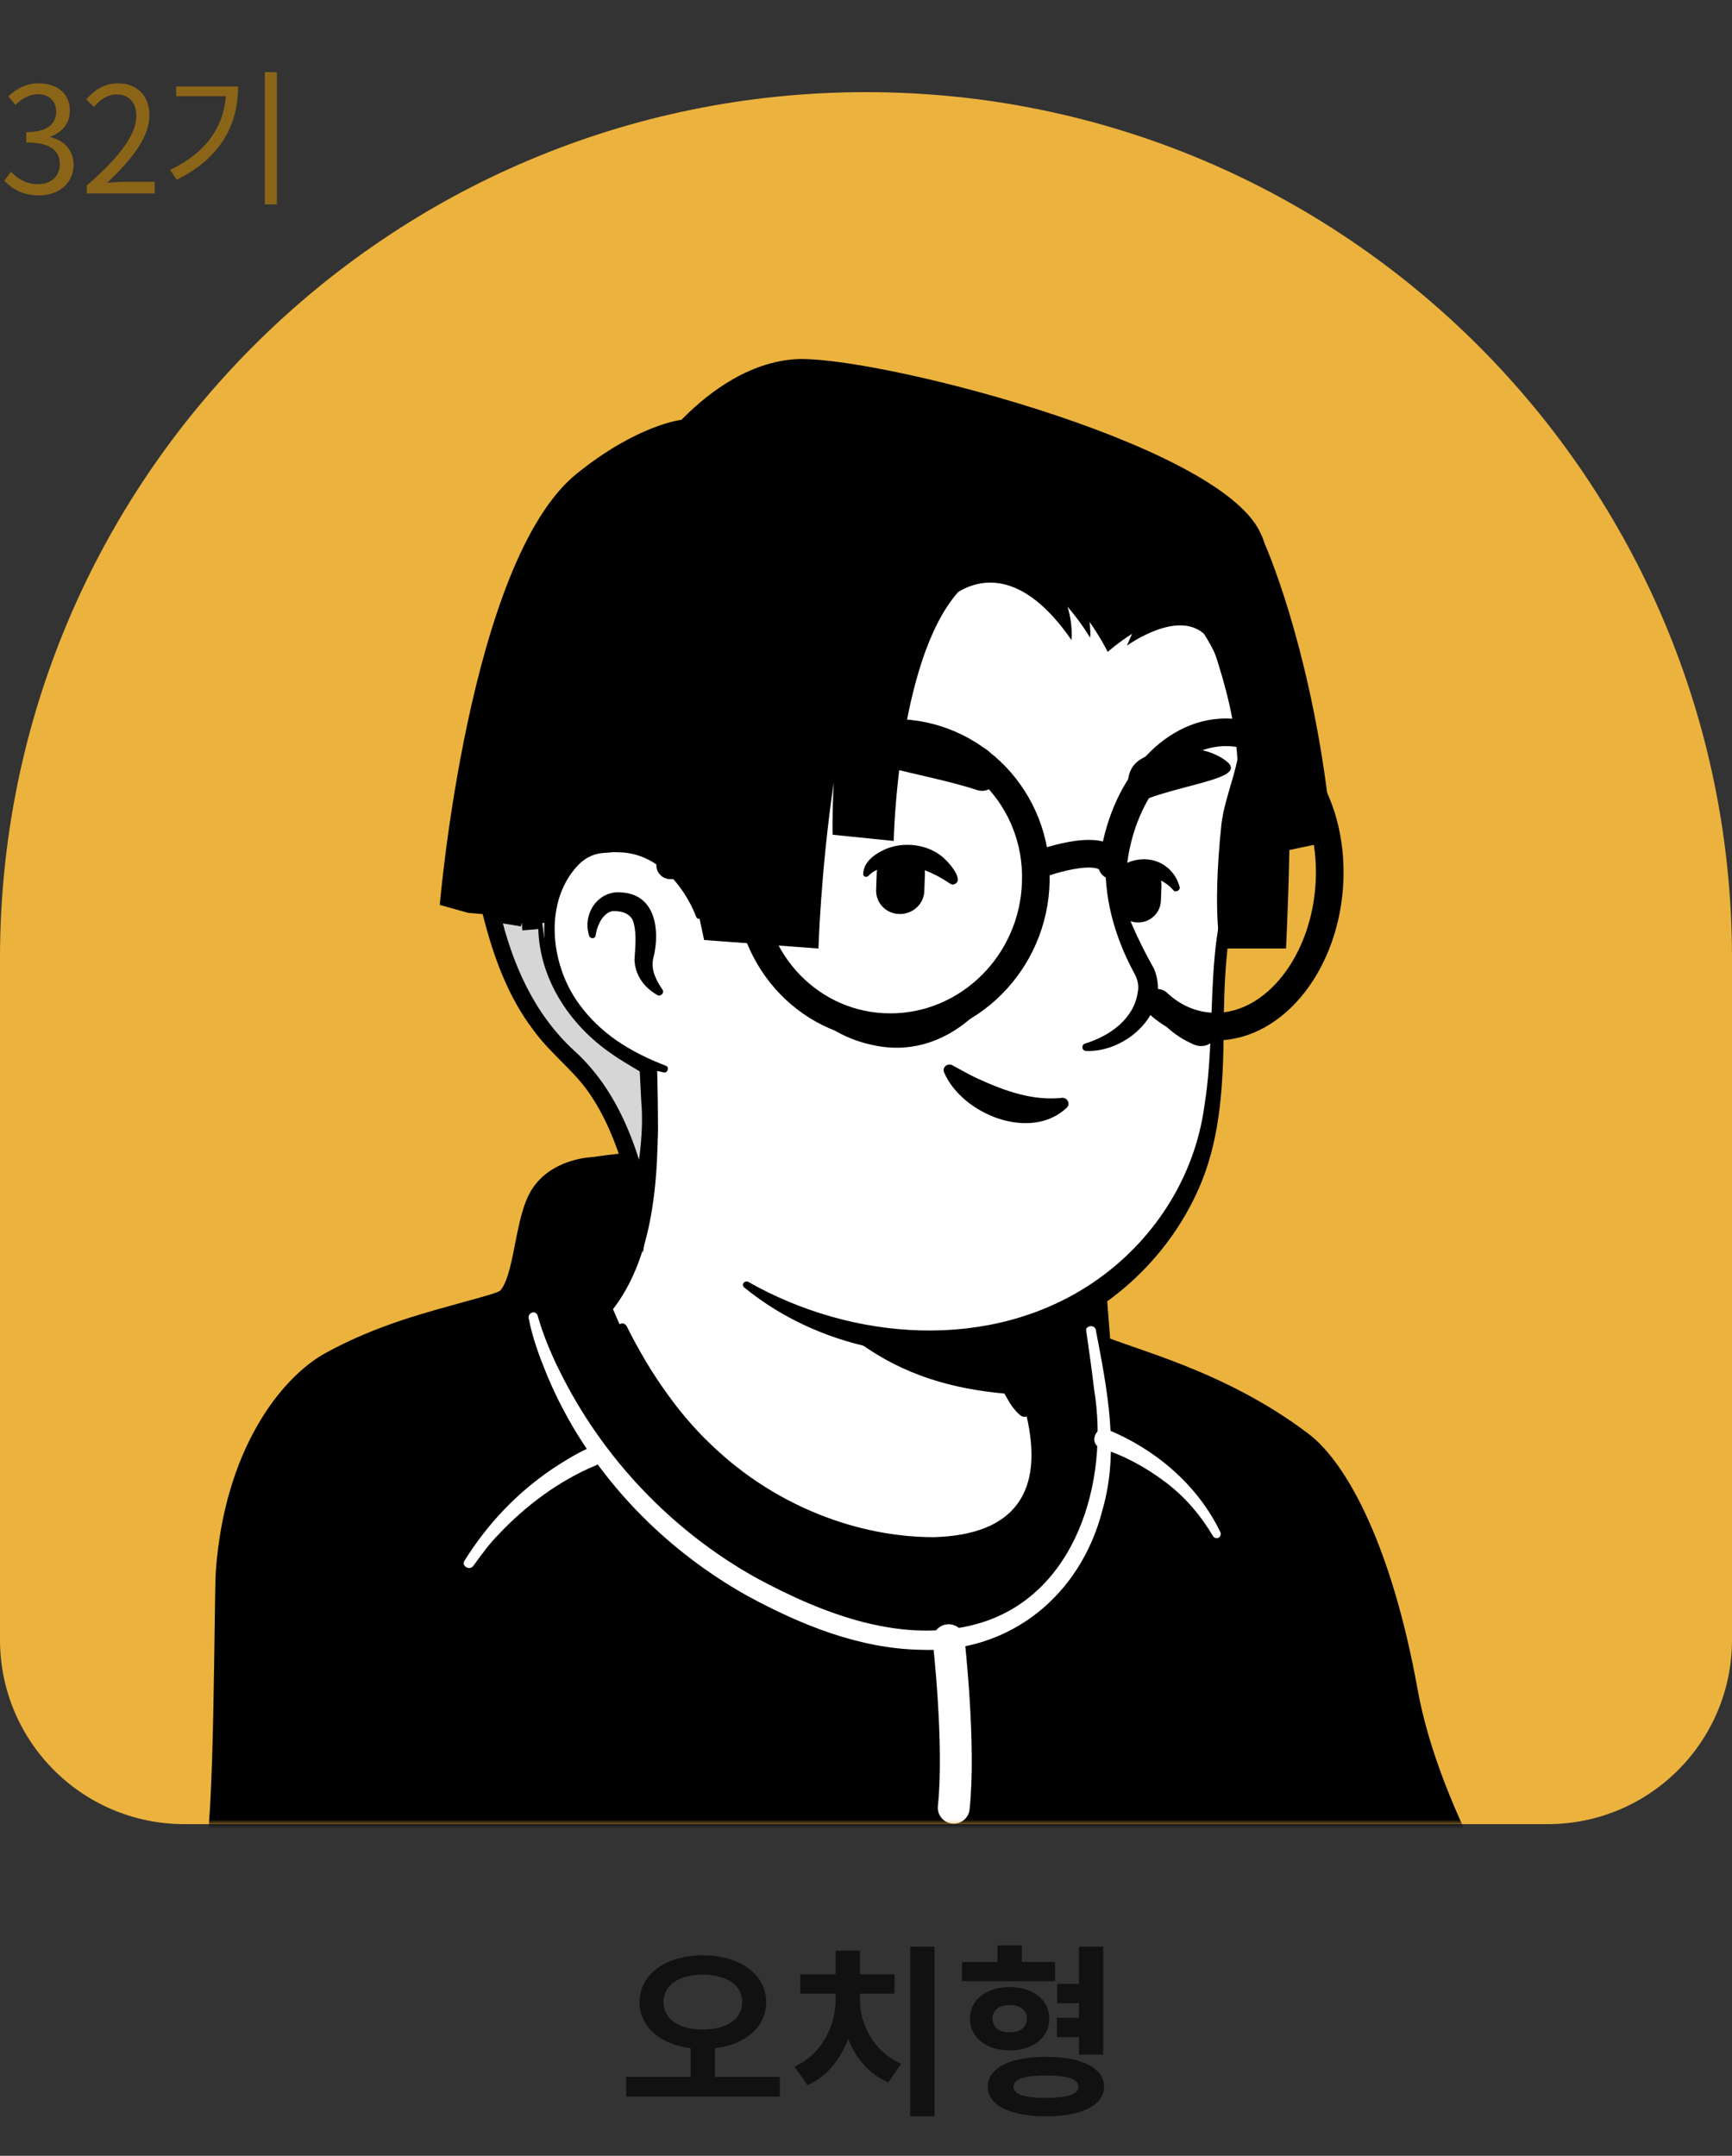<svg width="188" height="234" viewBox="0 0 188 234" fill="none" xmlns="http://www.w3.org/2000/svg">
<rect x="0" y="0" width="188" height="234" fill="#333333" stroke="none"/>
<path d="M72.022 217.32C72.022 215.44 73.762 214.34 76.282 214.34C78.822 214.34 80.562 215.44 80.562 217.32C80.562 219.2 78.822 220.3 76.282 220.3C73.762 220.3 72.022 219.2 72.022 217.32ZM77.602 225.44V222.32C80.862 221.94 83.162 220.06 83.162 217.32C83.162 214.24 80.222 212.24 76.282 212.24C72.362 212.24 69.422 214.24 69.422 217.32C69.422 220.06 71.722 221.92 74.962 222.32V225.44H67.962V227.58H84.642V225.44H77.602ZM93.341 216.4H97.101V214.3H93.341V211.74H90.701V214.3H86.861V216.4H90.701V217.04C90.701 219.84 89.261 222.96 86.241 224.32L87.661 226.34C89.761 225.4 91.241 223.52 92.061 221.3C92.881 223.4 94.341 225.16 96.421 226.02L97.821 224C94.801 222.7 93.341 219.7 93.341 217.04V216.4ZM98.801 211.3V229.72H101.441V211.3H98.801ZM117.119 223.02H119.759V211.3H117.119V215.34H114.759V217.44H117.119V219.02H114.719V221.12H117.119V223.02ZM114.519 212.96H110.919V211.16H108.279V212.96H104.419V215.04H114.519V212.96ZM107.739 219.12C107.739 218.16 108.479 217.64 109.599 217.64C110.699 217.64 111.459 218.16 111.459 219.12C111.459 220.08 110.699 220.6 109.599 220.6C108.479 220.6 107.739 220.08 107.739 219.12ZM113.899 219.12C113.899 217.08 112.119 215.68 109.599 215.68C107.059 215.68 105.279 217.08 105.279 219.12C105.279 221.16 107.059 222.56 109.599 222.56C112.119 222.56 113.899 221.16 113.899 219.12ZM113.539 227.72C111.259 227.72 110.019 227.34 110.019 226.5C110.019 225.64 111.259 225.28 113.539 225.28C115.799 225.28 117.059 225.64 117.059 226.5C117.059 227.34 115.799 227.72 113.539 227.72ZM113.539 223.26C109.659 223.26 107.219 224.46 107.219 226.5C107.219 228.52 109.659 229.72 113.539 229.72C117.419 229.72 119.839 228.52 119.839 226.5C119.839 224.46 117.419 223.26 113.539 223.26Z" fill="#111111"/>
<path d="M0 104C0 52.085 42.085 10 94 10C145.915 10 188 52.085 188 104V178C188 189.046 179.046 198 168 198H20C8.954 198 0 189.046 0 178V104Z" fill="#EBB23D"/>
<mask id="mask0_322_1682" style="mask-type:alpha" maskUnits="userSpaceOnUse" x="0" y="10" width="188" height="188">
<path d="M0 10H188V178C188 189.046 179.046 198 168 198H20C8.954 198 0 189.046 0 178V10Z" fill="#D9D9D9"/>
</mask>
<g mask="url(#mask0_322_1682)">
<path d="M145.055 181.043C144.625 181.35 144.133 181.657 143.703 181.965C143.212 182.272 142.782 182.579 142.29 182.825C141.86 183.071 141.491 183.316 141.061 183.562C141 183.623 140.938 183.623 140.877 183.685C139.464 184.545 137.989 185.344 136.515 186.081C136.085 186.327 135.593 186.572 135.163 186.757C135.163 186.757 135.102 186.818 135.04 186.818C134.549 187.064 134.057 187.31 133.566 187.555C132.583 188.047 131.538 188.477 130.555 188.907C130.064 189.153 129.511 189.337 129.02 189.522C128.528 189.706 127.975 189.952 127.484 190.136C126.992 190.32 126.439 190.566 125.948 190.75C125.948 190.75 125.948 190.75 125.886 190.75C125.395 190.935 124.842 191.119 124.35 191.303C123.244 191.672 122.077 192.04 120.971 192.409C120.603 192.532 120.172 192.655 119.804 192.778C118.637 193.146 117.469 193.454 116.302 193.699C115.872 193.822 115.442 193.884 114.95 194.006C113.844 194.252 112.677 194.498 111.571 194.744C111.325 194.805 111.141 194.805 110.895 194.867C110.527 194.928 110.097 194.989 109.728 195.051C109.175 195.112 108.684 195.235 108.131 195.297C107.885 195.358 107.639 195.358 107.393 195.42C107.086 195.481 106.718 195.542 106.349 195.542C105.366 195.665 104.322 195.788 103.338 195.911C103.031 195.972 102.663 195.972 102.355 196.034H102.294C101.864 196.095 101.434 196.095 101.004 196.157C100.574 196.218 100.144 196.218 99.714 196.218C99.468 196.218 99.161 196.28 98.915 196.28C98.424 196.28 97.993 196.341 97.563 196.341C96.949 196.341 96.396 196.403 95.782 196.403C95.167 196.403 94.614 196.403 94 196.403C93.57 196.403 93.14 196.403 92.71 196.403C66.783 196.034 43.498 185.037 26.848 167.588C26.848 167.588 26.848 167.527 26.787 167.527C24.944 165.868 26.541 157.021 33.975 151.43C43.314 144.365 65.677 139.941 65.677 139.941C65.677 139.941 74.34 138.528 106.472 145.225C125.272 149.157 139.587 154.871 147.574 170.353C149.233 173.548 150.891 178.463 145.055 181.043Z" fill="white"/>
<path d="M106.656 144.549C118.452 146.945 131.047 149.525 140.754 157.328C144.011 159.97 146.161 163.84 147.943 167.588C148.803 169.431 149.663 171.336 150.339 173.363C150.707 174.715 151.26 176.251 150.953 177.848C150.892 178.278 150.523 178.831 150.216 179.139C148.803 180.552 147.267 181.412 145.731 182.518C136.699 188.784 126.316 193.208 115.565 195.542C91.604 200.765 65.677 196.71 44.604 184.115C37.6 179.876 31.149 174.715 25.62 168.633C25.005 167.895 25.005 166.667 25.005 165.868C25.067 164.025 25.558 162.243 26.173 160.584C27.647 156.775 29.552 152.966 32.808 150.324C35.143 148.727 37.662 147.375 40.242 146.269C48.352 142.829 56.892 140.433 65.677 139.45C66.415 139.388 66.537 140.433 65.8 140.556C57.383 142.276 49.028 144.856 41.225 148.358C38.399 149.771 35.388 151 33.115 153.212C30.965 155.546 29.429 158.434 28.2 161.383C27.401 163.165 26.849 165.991 27.094 167.404C30.965 172.012 35.511 176.067 40.426 179.569C67.336 198.369 108.192 199.597 136.822 183.931C139.403 182.518 141.922 180.92 144.318 179.261C145.485 178.463 146.714 177.787 147.635 176.865C147.697 176.804 147.635 176.865 147.635 176.927C147.635 176.988 147.574 177.05 147.574 177.05C147.635 176.312 147.39 175.329 147.082 174.346C145.977 170.783 144.195 167.035 142.29 163.779C139.28 158.925 134.181 155.854 129.02 153.396C125.456 151.737 121.709 150.447 117.899 149.218C114.09 147.99 110.22 146.945 106.349 146.023C105.366 145.778 105.673 144.365 106.656 144.549Z" fill="black"/>
<path d="M112.677 134.351C112.677 134.351 106.841 132.876 94 128.76C81.16 124.643 64.572 127.347 64.572 127.347C64.572 127.347 60.517 127.408 58.981 130.48C57.445 133.552 57.568 139.88 55.233 141.6C54.68 141.969 53.144 142.399 50.871 143.013C47.185 144.058 41.594 145.409 36.064 148.481C31.948 150.816 26.111 157.943 25.19 170.66C25.006 173.179 25.067 199.229 23.9 201.748C14.192 221.47 14.623 212.622 14.623 212.622H164.777C164.777 212.622 154.701 198 152.121 183.624C149.417 168.633 144.748 159.909 140.939 157.021C132.092 150.324 122.507 148.174 118.821 146.515L118.391 140.986C118.453 140.924 116.056 133.429 112.677 134.351Z" fill="black" stroke="black" stroke-width="3.534" stroke-miterlimit="10" stroke-linecap="round" stroke-linejoin="round"/>
<path d="M118.944 144.365C120.173 150.755 121.525 157.451 119.681 163.841C117.347 173.118 109.667 179.446 99.96 179.077C93.263 178.955 86.935 176.374 81.16 173.241C71.576 167.896 63.65 159.479 59.411 149.341C58.551 147.253 57.813 145.287 57.383 143.075C57.322 142.829 57.506 142.522 57.813 142.46C58.059 142.399 58.305 142.583 58.366 142.829C58.919 144.795 59.779 146.884 60.701 148.727C65.37 158.25 72.989 166.237 82.204 171.336C89.392 175.207 97.994 178.524 106.104 176.251C116.794 173.241 120.419 160.769 118.76 150.816C118.514 148.666 118.207 146.577 117.9 144.426C117.777 143.935 118.821 143.689 118.944 144.365Z" fill="white"/>
<path d="M102.97 178.033C102.97 178.033 104.26 189.338 103.523 196.219" stroke="white" stroke-width="3.46" stroke-miterlimit="10" stroke-linecap="round" stroke-linejoin="round"/>
<path d="M64.694 159.049C60.701 160.707 57.076 163.411 54.127 166.544C53.083 167.588 52.222 168.817 51.362 169.985C50.932 170.537 50.011 169.923 50.441 169.37C52.898 165.438 56.093 162.059 59.902 159.479C61.192 158.619 62.483 157.82 63.957 157.144C64.51 156.898 65.124 157.144 65.37 157.636C65.616 158.127 65.309 158.803 64.694 159.049Z" fill="white"/>
<path d="M120.234 155.178C125.456 157.328 130.003 161.199 132.46 166.298C132.583 166.544 132.46 166.79 132.276 166.913C132.03 167.036 131.784 166.913 131.662 166.728C130.31 164.455 128.59 162.428 126.439 160.83C124.412 159.294 121.954 157.943 119.497 157.205C118.145 156.714 118.883 154.687 120.234 155.178Z" fill="white"/>
<path d="M112.431 160.892C111.141 167.22 102.785 171.029 88.716 165.315C74.094 159.417 67.766 145.348 66.168 141.17C74.831 124.95 68.81 113.707 68.81 113.707C88.778 111.987 106.226 135.333 106.226 135.333L108.929 146.884C109.175 147.867 109.666 148.727 110.404 149.341C111.694 151.614 113.23 156.837 112.431 160.892Z" fill="white"/>
<path d="M65.862 141.354C67.029 139.573 67.766 137.484 68.258 135.456C69.179 131.217 69.487 126.916 69.548 122.616V121.018C69.364 119.421 68.811 117.762 68.196 116.288C67.398 114.322 70.285 113.093 71.207 115.059C71.33 115.305 71.33 115.735 71.33 115.98C71.514 124.336 71.883 135.088 66.599 142.03C66.23 142.399 65.493 141.846 65.862 141.354Z" fill="black"/>
<path d="M106.902 135.211C107.823 135.764 108.131 136.501 108.254 137.238C108.622 138.713 108.499 140.31 108.868 141.846C109.175 143.32 110.097 144.733 110.342 146.269C110.65 147.867 111.571 151.246 111.94 152.905C112.063 153.273 111.817 153.703 111.387 153.765C111.141 153.826 110.957 153.765 110.773 153.642C109.974 152.966 109.605 152.29 109.114 151.43C108.315 149.956 107.762 148.604 107.271 146.945C106.84 145.471 107.025 143.873 106.656 142.337C106.349 140.863 105.489 139.45 105.182 137.914C104.997 137.177 104.936 136.378 105.489 135.456C105.857 135.088 106.472 134.965 106.902 135.211Z" fill="black"/>
<path d="M111.326 151.43C99.591 150.816 90.007 147.13 80.668 130.48C88.532 137.422 97.81 140.064 107.578 141.293L108.868 146.945C109.114 147.928 110.589 150.816 111.326 151.43Z" fill="black"/>
<path d="M110.835 149.157C112.923 153.089 114.152 158.004 112.862 162.366C111.879 165.438 109.053 167.711 105.981 168.571C98.854 170.476 90.621 167.465 84.293 164.086C76.491 159.724 70.716 152.413 67.029 144.426C66.784 143.812 67.644 143.32 68.012 143.935C69.302 146.515 70.777 149.034 72.436 151.307C74.095 153.642 75.999 155.792 78.15 157.697C84.416 163.349 92.895 166.851 101.373 166.851C110.097 166.605 113.415 161.997 111.387 153.519C111.08 152.167 110.589 150.754 109.913 149.587C109.544 149.095 110.466 148.543 110.835 149.157Z" fill="black"/>
<path d="M134.611 75.37C135.717 80.531 136.269 84.709 133.259 98.471C130.31 112.171 136.024 125.995 121.524 138.59C111.756 147.068 94.676 148.666 81.037 139.388C76.429 136.255 75.2 121.633 71.575 116.042C70.039 113.707 69.118 117.455 65.616 113.584C60.762 108.301 54.926 97.672 57.813 78.872C62.483 48.399 86.628 44.835 104.506 48.215C122.446 51.594 131.662 61.792 134.611 75.37Z" fill="white"/>
<path d="M68.626 118.991C67.213 116.656 65.431 114.629 63.773 112.479C61.315 109.161 59.472 105.352 58.243 101.42C52.96 84.586 55.786 62.652 71.391 52.147C85.829 42.378 113.415 45.327 126.071 57.123C132.399 62.837 135.901 71.131 136.638 79.486C137.007 85.077 135.655 90.484 134.488 95.89C133.136 101.174 132.829 106.458 132.829 111.926C132.767 117.394 132.522 123.107 130.433 128.268C127.238 136.132 120.541 142.522 112.493 145.225C101.926 148.911 89.454 146.822 80.791 139.757C80.422 139.45 80.791 138.958 81.221 139.143C92.587 145.594 107.516 146.699 118.575 139.265C125.149 134.842 129.696 127.838 130.74 119.974C131.6 114.629 131.354 109.222 131.846 103.816C132.03 101.42 132.706 98.102 133.198 95.706C133.935 91.713 134.426 87.719 134.365 83.726C134.303 79.794 133.443 75.923 132.276 72.175C128.221 58.843 116.609 50.979 103.216 48.829C83.187 45.327 65.677 52.761 60.455 73.588C58.182 83.787 56.4 95.03 60.701 104.922C62.237 108.669 64.756 111.864 67.643 114.629L70.469 117.639C71.698 118.868 69.609 120.465 68.626 118.991Z" fill="black"/>
<path d="M75.876 99.454C75.876 99.454 73.971 90.238 65.001 91.344C57.26 92.327 54.557 110.881 72.128 116.042" fill="white"/>
<path d="M71.329 107.994C69.916 107.195 68.933 105.843 68.872 104.184C68.933 102.956 69.118 101.543 68.81 100.314C68.626 99.147 67.397 98.839 66.476 98.901C65.493 99.085 64.878 100.314 64.694 101.297C64.694 101.358 64.633 101.543 64.633 101.604C64.571 101.911 64.08 101.911 63.957 101.604C63.158 99.208 64.94 96.566 67.52 96.873C71.145 97.119 71.636 100.928 70.961 103.816C70.592 105.045 71.084 106.15 71.759 107.195L71.882 107.379C72.189 107.748 71.698 108.239 71.329 107.994Z" fill="black"/>
<path d="M120.48 92.941C121.401 97.303 123.121 101.358 125.272 105.167C127.176 109.837 122.261 114.26 117.899 114.076C117.408 114.076 117.346 113.4 117.776 113.277C120.541 112.417 123.06 110.574 123.49 107.748C123.674 106.888 123.429 106.15 122.999 105.413C120.971 101.604 119.742 97.242 120.05 92.941C120.05 92.634 120.48 92.634 120.48 92.941Z" fill="black"/>
<path d="M75.569 99.515C74.156 95.89 71.084 92.45 66.967 92.511C66.599 92.45 65.984 92.573 65.616 92.573C64.571 92.634 63.711 93.003 62.912 93.74C58.98 97.672 59.656 104.614 62.851 108.977C63.957 110.512 65.37 111.864 66.967 112.97C68.565 114.076 70.346 114.936 72.251 115.673C72.681 115.796 72.497 116.472 72.067 116.41C67.95 115.55 64.018 113.523 61.315 110.144C57.137 105.106 56.277 96.689 61.254 91.774C62.359 90.791 63.895 90.054 65.431 90.054C65.923 90.054 66.66 89.931 67.152 90.054C69.732 90.177 72.189 91.467 73.787 93.494C75.2 95.214 75.999 97.303 76.244 99.392C76.244 99.761 75.692 99.884 75.569 99.515Z" fill="black"/>
<path d="M115.81 120.22C111.878 123.967 104.444 120.957 102.478 116.411C102.233 115.858 102.847 115.366 103.338 115.612C104.383 116.165 105.304 116.718 106.287 117.148C109.114 118.438 112.063 119.482 115.196 119.175C115.81 119.052 116.24 119.79 115.81 120.22Z" fill="black"/>
<path d="M97.564 99.208C96.089 99.147 94.983 97.918 95.106 96.443L95.167 94.723C95.229 93.248 96.458 92.143 97.932 92.265C99.407 92.327 100.513 93.556 100.39 95.03L100.328 96.75C100.267 98.163 99.038 99.269 97.564 99.208Z" fill="black"/>
<path d="M123.429 100.129C122.077 100.068 121.032 98.901 121.094 97.549L121.155 95.952C121.217 94.6 122.384 93.556 123.736 93.617C125.087 93.678 126.132 94.846 126.07 96.198L126.009 97.795C125.947 99.147 124.78 100.191 123.429 100.129Z" fill="black"/>
<path d="M103.093 95.89C101.065 94.538 98.854 93.617 96.396 94.108C95.597 94.231 94.799 94.477 94.307 95.03C94.123 95.276 93.693 95.214 93.693 94.846C93.754 93.617 94.799 92.818 95.782 92.327C97.686 91.344 100.328 91.528 102.048 92.818C102.663 93.187 104.752 95.46 103.646 95.951C103.4 96.074 103.277 96.013 103.093 95.89Z" fill="black"/>
<path d="M120.664 96.198C120.664 93.617 123.859 92.695 125.825 93.617C126.931 94.109 127.729 95.092 128.037 96.259C128.159 96.627 127.607 96.935 127.361 96.627C126.316 95.399 124.535 94.784 123.122 95.522C122.692 95.767 122.63 95.952 122.507 96.198C122.507 97.426 120.726 97.365 120.664 96.198Z" fill="black"/>
<path d="M106.042 85.753C107.332 86.183 108.622 85.016 108.376 83.603C108.254 82.865 107.946 82.128 107.332 81.575C105.489 79.916 97.871 78.442 93.263 80.592C89.208 82.558 100.144 83.787 106.042 85.753Z" fill="black"/>
<path d="M124.412 86.736C123.368 87.105 122.262 85.999 122.446 84.709C122.507 84.033 122.753 83.357 123.245 82.865C124.719 81.391 129.757 80.224 132.952 82.497C135.717 84.401 129.204 84.954 124.412 86.736Z" fill="black"/>
<path d="M66.721 114.014C68.073 114.936 70.039 115.919 70.039 115.919C70.039 115.919 70.407 121.387 70.346 123.291C70.285 125.073 69.609 130.541 69.609 130.541C69.609 130.541 67.95 121.264 63.035 116.103C60.332 113.277 55.97 110.144 53.389 99.146L55.908 99.576C55.908 99.576 57.567 94.354 57.567 94.723C57.567 95.03 57.567 100.068 57.567 100.068L59.103 100.191C58.796 104.799 61.008 110.144 66.721 114.014Z" fill="#D6D6D6"/>
<path d="M67.274 113.216C68.442 113.953 69.732 114.629 70.961 115.243L71.022 115.796C71.145 118.008 71.452 121.018 71.391 123.23C71.206 127.285 70.285 132.016 69.793 136.009C68.626 130.111 67.397 123.599 63.895 118.561C62.236 116.165 59.717 114.321 57.936 111.864C55.11 108.178 53.512 103.693 52.406 99.269L52.099 97.918C52.959 98.04 55.11 98.409 55.97 98.593L54.925 99.208L55.724 96.689C55.847 96.32 56.215 95.153 56.338 94.784C56.461 94.538 56.523 94.231 56.707 93.986C57.26 93.31 58.366 93.74 58.304 94.661V99.945L57.444 99.023L58.857 100.068C59.287 105.597 62.666 110.451 67.274 113.216ZM66.476 114.444C61.745 111.25 58.304 105.966 58.427 100.129L58.98 100.805L57.444 100.928L56.707 100.989C56.584 100.375 56.645 95.46 56.645 94.723V94.661V94.723C56.645 94.784 56.645 94.846 56.707 94.907C56.891 95.583 57.874 95.706 58.243 95.214C58.304 95.153 58.304 95.091 58.366 95.03L58.304 95.153C58.12 95.706 57.751 96.75 57.567 97.303C57.383 97.856 56.707 100.006 56.523 100.559C55.97 100.436 53.819 100.129 53.205 100.006L54.249 98.9C55.601 104.614 57.936 110.021 62.359 114.076C66.967 118.253 69.24 124.336 70.531 130.357L68.687 130.418C69.24 126.916 69.916 123.169 69.609 119.605L69.425 115.98L69.732 116.472C68.626 115.796 67.52 115.182 66.476 114.444Z" fill="black"/>
<path d="M144.625 91.282L139.956 92.265C139.833 98.471 139.587 102.956 139.587 102.956H132.522C132.522 102.956 131.539 99.392 132.583 89.439C132.952 86.244 134.856 82.497 134.488 79.855C133.812 75.001 132.214 71.131 130.678 68.796C127.791 66.216 122.569 69.902 122.323 70.086L122.876 68.796C121.34 69.779 120.234 70.762 120.234 70.762C120.234 70.762 119.558 69.349 118.268 67.506C118.329 68.12 118.391 68.735 118.329 69.226C118.329 69.226 117.408 67.629 115.872 65.847C116.486 67.813 116.302 69.472 116.302 69.472C110.957 61.731 106.349 62.837 104.014 64.25C97.379 71.745 97.01 91.282 97.01 91.282L90.375 90.606C90.375 90.606 90.314 88.395 90.498 84.954C89.085 94.477 88.839 102.956 88.839 102.956L76.429 102.034L75.876 99.454C75.876 99.454 73.971 90.238 65.001 91.344C61.622 91.774 59.165 95.583 58.98 100.129L57.444 100.007C57.444 100.007 57.444 94.969 57.444 94.661C57.444 94.354 55.786 99.515 55.786 99.515L50.809 99.085L47.737 98.225C47.737 98.225 50.871 60.871 62.605 51.409C69.241 46.064 73.971 45.572 73.971 45.572C76.122 43.361 80.607 39.429 86.197 38.999C94.123 38.384 132.03 47.907 136.761 57.737C136.945 58.106 137.129 58.536 137.252 58.966C138.911 62.775 143.15 74.694 144.625 91.282Z" fill="black"/>
<path d="M124.043 107.133C124.043 107.133 124.781 111.311 129.634 113.4C130.863 113.891 132.153 113.093 132.153 111.741C132.092 111.741 124.351 107.625 124.043 107.133Z" fill="black"/>
<path d="M86.075 107.134C86.075 107.134 88.348 112.294 95.168 113.523C101.987 114.813 108.192 109.898 111.08 101.666C111.08 101.666 108.745 109.284 99.407 110.697C90.191 112.233 86.075 107.134 86.075 107.134Z" fill="black"/>
<path d="M112.432 95.645C112.247 104.43 105.182 111.496 96.642 111.496C88.102 111.496 81.283 104.43 81.283 95.645C81.344 86.797 88.409 79.548 97.072 79.548C105.735 79.548 112.677 86.797 112.432 95.645Z" stroke="black" stroke-width="3" stroke-miterlimit="10" stroke-linecap="round" stroke-linejoin="round"/>
<path d="M120.849 93.617C121.832 85.692 126.992 79.486 133.075 79.486C139.649 79.486 144.687 86.736 144.318 95.583C143.949 104.369 138.42 111.434 131.969 111.434C129.573 111.434 127.422 110.512 125.641 108.854" stroke="black" stroke-width="3" stroke-miterlimit="10" stroke-linecap="round" stroke-linejoin="round"/>
<path d="M81.467 93.924H72.743" stroke="black" stroke-width="3" stroke-miterlimit="10" stroke-linecap="round" stroke-linejoin="round"/>
<path d="M112.493 93.924C112.493 93.924 119.804 91.098 120.726 93.924" stroke="black" stroke-width="3" stroke-miterlimit="10" stroke-linecap="round" stroke-linejoin="round"/>
</g>
<path d="M4.224 21.208C6.304 21.208 7.984 19.96 7.984 17.864C7.984 16.264 6.88 15.208 5.488 14.888V14.824C6.736 14.36 7.584 13.416 7.584 11.992C7.584 10.104 6.144 9.048 4.176 9.048C2.816 9.048 1.776 9.64 0.896 10.456L1.68 11.384C2.336 10.728 3.168 10.248 4.112 10.216C5.328 10.248 6.096 10.968 6.096 12.104C6.096 13.368 5.264 14.344 2.848 14.344V15.464C5.552 15.464 6.496 16.408 6.496 17.816C6.496 19.16 5.504 19.992 4.112 19.992C2.784 19.992 1.888 19.368 1.2 18.648L0.464 19.608C1.232 20.44 2.384 21.208 4.224 21.208ZM9.419 21H16.795V19.736H13.547C12.955 19.736 12.235 19.8 11.627 19.848C14.379 17.24 16.219 14.856 16.219 12.52C16.219 10.424 14.907 9.048 12.811 9.048C11.323 9.048 10.315 9.736 9.355 10.776L10.203 11.608C10.843 10.84 11.675 10.248 12.635 10.248C14.091 10.248 14.795 11.224 14.795 12.568C14.795 14.584 13.099 16.92 9.419 20.136V21ZM19.126 9.384V10.44H24.518C24.246 13.848 22.326 16.6 18.47 18.44L19.174 19.512C23.942 17.176 25.846 13.528 25.846 9.384H19.126ZM28.742 7.832V22.184H30.054V7.832H28.742Z" fill="#8B6517"/>
</svg>
